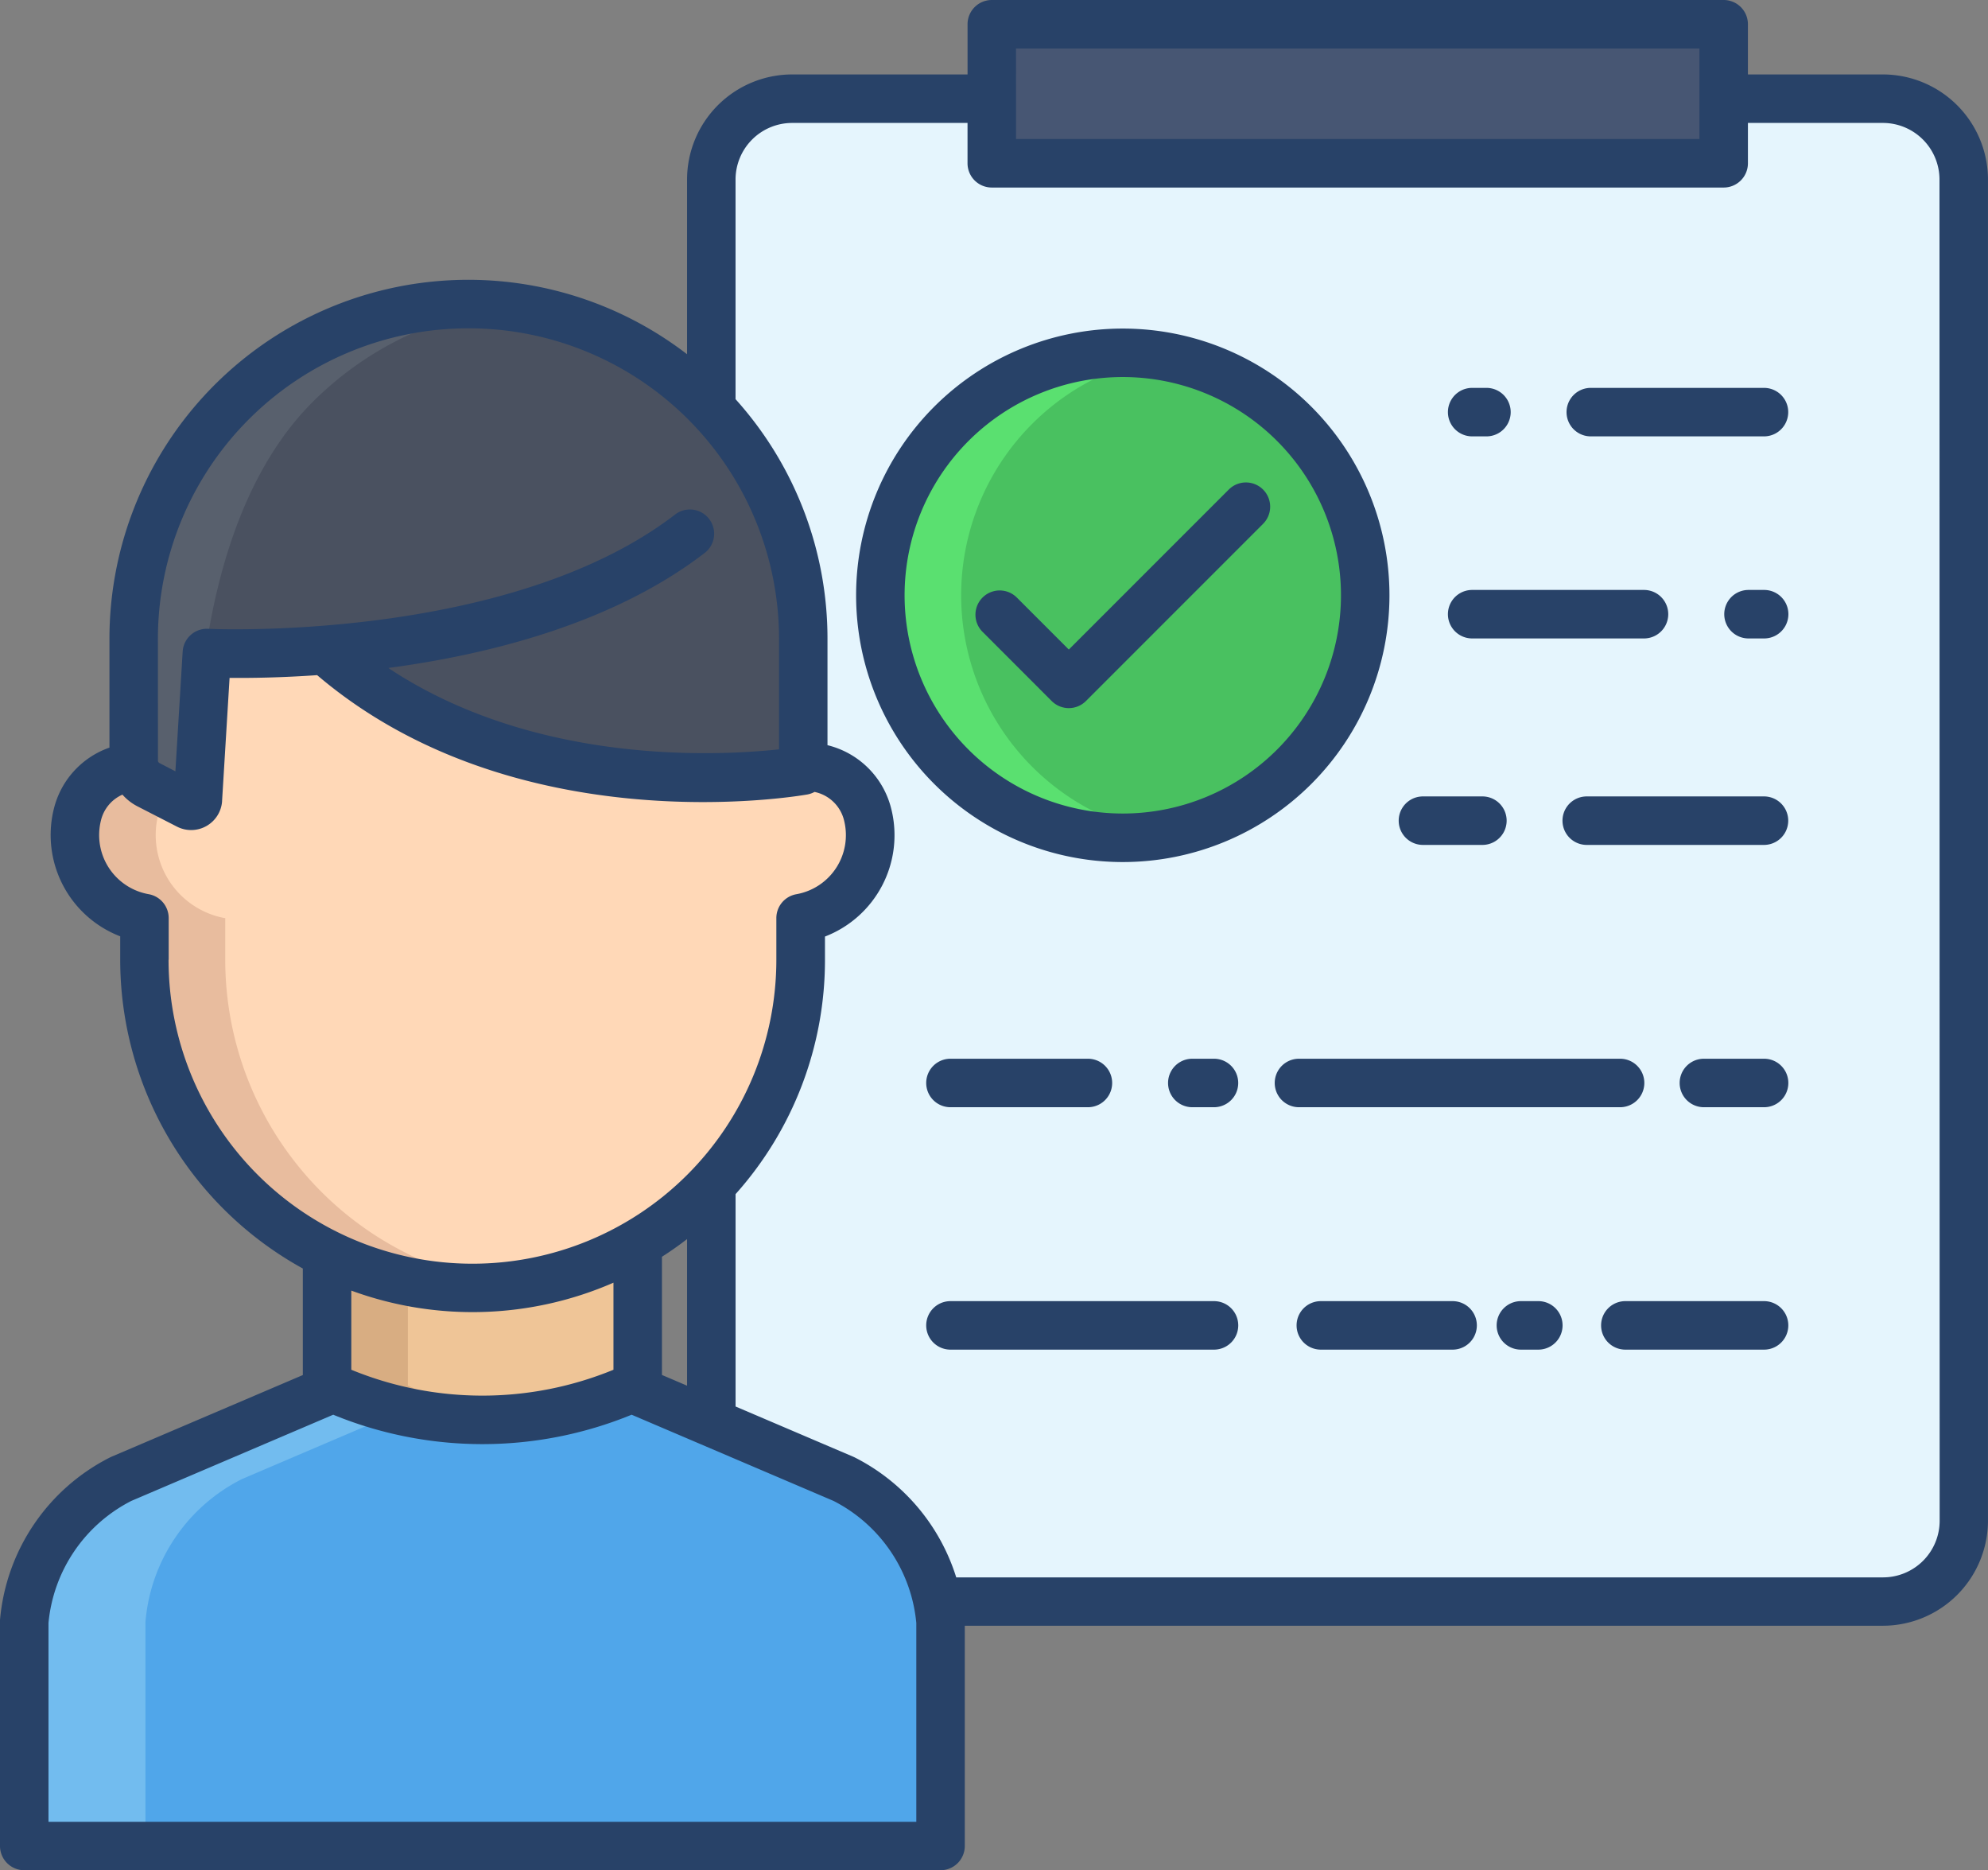 <svg id="attendance" xmlns="http://www.w3.org/2000/svg" width="72.655" height="68.333" viewBox="0 0 72.655 68.333">
  <rect x="0" y="0" width="72.655" height="68.333" fill="#808080" stroke="none"/>
  <path id="Path_581" data-name="Path 581" d="M49.38,375.345a6.439,6.439,0,0,0-3.432-4.479l-7.527-3.213v-.2a13.4,13.4,0,0,1-11.355,0v.2l-7.527,3.213A6.441,6.441,0,0,0,16,376.094v8.184H49.488v-8.184A5.971,5.971,0,0,0,49.38,375.345Z" transform="translate(-15.114 -316.831)" fill="#50a6ea"/>
  <path id="Path_582" data-name="Path 582" d="M23.97,370.865l5.81-2.481a13.386,13.386,0,0,1-2.714-.929v.2l-7.527,3.213A6.441,6.441,0,0,0,16,376.093v8.184h4.43v-8.184a6.44,6.44,0,0,1,3.54-5.228Z" transform="translate(-15.114 -316.83)" fill="#72bcef"/>
  <path id="Path_583" data-name="Path 583" d="M231.8,52v49a2.953,2.953,0,0,1-2.953,2.953H194.3a6.439,6.439,0,0,0-3.432-4.479l-4.838-2.064v-8.68h0A11.945,11.945,0,0,0,189.3,80.5V78.986a3.077,3.077,0,0,0,2.453-3.763,2.314,2.314,0,0,0-2.07-1.763h-.289V68.786a12.2,12.2,0,0,0-3.361-8.423V52a2.953,2.953,0,0,1,2.953-2.953h7.3v2.358h26.749V49.047h5.82A2.953,2.953,0,0,1,231.8,52Z" transform="translate(-160.035 -45.442)" fill="#e5f5fd"/>
  <circle id="Ellipse_7" data-name="Ellipse 7" cx="8.86" cy="8.86" r="8.86" transform="translate(32.173 12.889)" fill="#49c160"/>
  <path id="Path_584" data-name="Path 584" d="M230.792,120.775a8.863,8.863,0,0,1,7.384-8.735,8.86,8.86,0,1,0,0,17.471A8.862,8.862,0,0,1,230.792,120.775Z" transform="translate(-195.665 -99.025)" fill="#5ae070"/>
  <path id="Path_585" data-name="Path 585" d="M67.552,116.767v.136S57.1,118.746,50.084,112.5a36.9,36.9,0,0,1-4.33.109l-.326,5.356a.248.248,0,0,1-.36.2l-1.447-.743a1,1,0,0,1-.54-.82v-4.508a12.236,12.236,0,0,1,24.472,0Z" transform="translate(-38.195 -88.749)" fill="#4a5160"/>
  <path id="Path_586" data-name="Path 586" d="M49.617,103.441A12.2,12.2,0,0,1,56.8,99.947,12.239,12.239,0,0,0,43.08,112.093V116.6a1,1,0,0,0,.54.82l1.447.743a.248.248,0,0,0,.36-.2S44.792,108.266,49.617,103.441Z" transform="translate(-38.195 -88.749)" fill="#58606d"/>
  <path id="Path_587" data-name="Path 587" d="M102.295,332.247v5.2a13.406,13.406,0,0,1-11.355,0v-4.813A12,12,0,0,0,102.295,332.247Z" transform="translate(-78.987 -286.821)" fill="#efc597"/>
  <path id="Path_588" data-name="Path 588" d="M93.893,339.679v-3.805a11.918,11.918,0,0,1-2.953-1.007v4.812a13.4,13.4,0,0,0,7.154,1.18,13.394,13.394,0,0,1-4.2-1.18Z" transform="translate(-78.987 -289.054)" fill="#d8ad82"/>
  <path id="Path_589" data-name="Path 589" d="M49.109,207.134A11.991,11.991,0,0,1,31.081,196.77v-1.518a3.083,3.083,0,0,1-2.454-3.763,2.316,2.316,0,0,1,2.072-1.763l.013,0a1,1,0,0,0,.515.657l1.447.743a.248.248,0,0,0,.36-.2l.326-5.356a36.905,36.905,0,0,0,4.33-.109c7.012,6.248,17.468,4.405,17.468,4.405v-.136h.289a2.314,2.314,0,0,1,2.07,1.763,3.077,3.077,0,0,1-2.453,3.763v1.518A11.945,11.945,0,0,1,51.8,205c-.078.086-.161.17-.244.253A12,12,0,0,1,49.109,207.134Z" transform="translate(-25.802 -161.708)" fill="#ffd8b7"/>
  <path id="Path_590" data-name="Path 590" d="M40.7,232.147A11.992,11.992,0,0,1,34.027,221.4v-1.518a3.083,3.083,0,0,1-2.454-3.763,2.328,2.328,0,0,1,.335-.756l-.688-.353a1,1,0,0,1-.515-.657l-.013,0a2.316,2.316,0,0,0-2.072,1.763,3.077,3.077,0,0,0,2.454,3.763V221.4a11.987,11.987,0,0,0,11.993,11.993,12.118,12.118,0,0,0,1.474-.091,11.922,11.922,0,0,1-3.84-1.151Z" transform="translate(-25.795 -186.334)" fill="#e8bc9e"/>
  <path id="Path_591" data-name="Path 591" d="M255.45,30.637H282.2v5.077H255.45Z" transform="translate(-219.204 -29.75)" fill="#475673"/>
  <g id="Group_107" data-name="Group 107">
    <path id="Path_592" data-name="Path 592" d="M78.815,27.354H73.881V25.52a.886.886,0,0,0-.886-.886H46.247a.886.886,0,0,0-.886.886v1.834H38.949a3.843,3.843,0,0,0-3.839,3.839v6.384A13.114,13.114,0,0,0,14,47.979V51.95A3.168,3.168,0,0,0,11.965,54.2a3.967,3.967,0,0,0,2.428,4.645V59.7a12.888,12.888,0,0,0,6.674,11.282v3.893l-6.99,2.983-.048.022A7.372,7.372,0,0,0,10,83.823c0,.024,0,.049,0,.074v8.184a.886.886,0,0,0,.886.886H44.374a.886.886,0,0,0,.886-.886V84.034H78.815a3.844,3.844,0,0,0,3.839-3.84v-49A3.844,3.844,0,0,0,78.815,27.354Zm-31.683-.948H72.109v3.306H47.133ZM15.771,47.979a11.35,11.35,0,1,1,22.7,0v4.034c-2.2.237-8.9.6-14.28-2.973,3.7-.493,8.206-1.628,11.549-4.192a.886.886,0,1,0-1.078-1.406c-6.082,4.665-16.948,4.173-17.056,4.167a.887.887,0,0,0-.93.831l-.266,4.376-.578-.3a.113.113,0,0,1-.059-.077ZM16.165,59.7V58.178a.886.886,0,0,0-.733-.873,2.193,2.193,0,0,1-1.746-2.679,1.38,1.38,0,0,1,.789-.958,1.871,1.871,0,0,0,.546.426l1.447.743a1.134,1.134,0,0,0,1.648-.918c0-.006,0-.011,0-.017l.274-4.5c.724.007,1.843-.005,3.2-.1,7.237,6.156,17.478,4.437,17.916,4.36a.883.883,0,0,0,.262-.093,1.4,1.4,0,0,1,1.084,1.058,2.192,2.192,0,0,1-1.746,2.679.886.886,0,0,0-.733.873V59.7a11.106,11.106,0,1,1-22.213,0ZM35.11,69.907v5.356l-.918-.392V70.553Q34.666,70.25,35.11,69.907ZM32.42,71.5v3.181a12.611,12.611,0,0,1-9.581,0V71.789A12.876,12.876,0,0,0,32.42,71.5ZM43.488,91.2H11.772V83.934A5.591,5.591,0,0,1,14.8,79.473l7.378-3.149a14.376,14.376,0,0,0,10.906,0l7.378,3.149a5.59,5.59,0,0,1,3.026,4.461Zm37.4-11a2.069,2.069,0,0,1-2.067,2.067H44.947a7.376,7.376,0,0,0-3.716-4.386l-.048-.022-4.3-1.835v-7.76A12.826,12.826,0,0,0,40.15,59.7v-.847a3.967,3.967,0,0,0,2.428-4.644,3.175,3.175,0,0,0-2.336-2.348V47.979a13.07,13.07,0,0,0-3.36-8.76V31.193a2.069,2.069,0,0,1,2.067-2.067h6.411V30.6a.886.886,0,0,0,.886.886H72.995a.886.886,0,0,0,.886-.886V29.126h4.934a2.069,2.069,0,0,1,2.067,2.067Z" transform="translate(-10 -24.634)" fill="#284268"/>
    <path id="Path_593" data-name="Path 593" d="M404.082,221.686H397.6a.886.886,0,0,0,0,1.772h6.478a.886.886,0,1,0,0-1.772Z" transform="translate(-339.61 -192.587)" fill="#284268"/>
    <path id="Path_594" data-name="Path 594" d="M357.043,223.458h2.173a.886.886,0,1,0,0-1.772h-2.173a.886.886,0,1,0,0,1.772Z" transform="translate(-305.039 -192.587)" fill="#284268"/>
    <path id="Path_595" data-name="Path 595" d="M428.775,286.582h-2.2a.886.886,0,0,0,0,1.772h2.2a.886.886,0,0,0,0-1.772Z" transform="translate(-364.303 -247.899)" fill="#284268"/>
    <path id="Path_596" data-name="Path 596" d="M338.1,288.354a.886.886,0,0,0,0-1.772H326.364a.886.886,0,0,0,0,1.772Z" transform="translate(-278.891 -247.899)" fill="#284268"/>
    <path id="Path_597" data-name="Path 597" d="M300.754,286.582h-.792a.886.886,0,1,0,0,1.772h.792a.886.886,0,1,0,0-1.772Z" transform="translate(-256.387 -247.899)" fill="#284268"/>
    <path id="Path_598" data-name="Path 598" d="M240.1,286.582a.886.886,0,1,0,0,1.772h5.024a.886.886,0,0,0,0-1.772Z" transform="translate(-205.364 -247.899)" fill="#284268"/>
    <path id="Path_599" data-name="Path 599" d="M412.205,346.563h-5.07a.886.886,0,0,0,0,1.772h5.07a.886.886,0,1,0,0-1.772Z" transform="translate(-347.734 -299.023)" fill="#284268"/>
    <path id="Path_600" data-name="Path 600" d="M381.923,346.563h-.637a.886.886,0,0,0,0,1.772h.637a.886.886,0,0,0,0-1.772Z" transform="translate(-325.702 -299.023)" fill="#284268"/>
    <path id="Path_601" data-name="Path 601" d="M336.6,346.563h-4.816a.886.886,0,0,0,0,1.772H336.6a.886.886,0,1,0,0-1.772Z" transform="translate(-283.512 -299.023)" fill="#284268"/>
    <path id="Path_602" data-name="Path 602" d="M249.73,346.563H240.1a.886.886,0,0,0,0,1.772h9.632a.886.886,0,0,0,0-1.772Z" transform="translate(-205.364 -299.023)" fill="#284268"/>
    <path id="Path_603" data-name="Path 603" d="M438.17,170.6H437.6a.886.886,0,0,0,0,1.772h.572a.886.886,0,1,0,0-1.772Z" transform="translate(-373.698 -149.045)" fill="#284268"/>
    <path id="Path_604" data-name="Path 604" d="M369.225,172.372h6.28a.886.886,0,1,0,0-1.772h-6.28a.886.886,0,1,0,0,1.772Z" transform="translate(-315.422 -149.045)" fill="#284268"/>
    <path id="Path_605" data-name="Path 605" d="M404.933,120.6H398.6a.886.886,0,1,0,0,1.772h6.33a.886.886,0,1,0,0-1.772Z" transform="translate(-340.462 -106.428)" fill="#284268"/>
    <path id="Path_606" data-name="Path 606" d="M369.225,122.372h.522a.886.886,0,0,0,0-1.772h-.522a.886.886,0,1,0,0,1.772Z" transform="translate(-315.422 -106.428)" fill="#284268"/>
    <path id="Path_607" data-name="Path 607" d="M231.621,125.413a9.746,9.746,0,1,0-9.746-9.746A9.746,9.746,0,0,0,231.621,125.413Zm0-17.721a7.974,7.974,0,1,1-7.974,7.974A7.974,7.974,0,0,1,231.621,107.692Z" transform="translate(-190.587 -93.916)" fill="#284268"/>
    <path id="Path_608" data-name="Path 608" d="M254.192,151.99a.886.886,0,0,0,1.253,0l6.473-6.473a.886.886,0,1,0-1.253-1.253l-5.846,5.846-1.9-1.9a.886.886,0,1,0-1.253,1.253Z" transform="translate(-215.757 -126.377)" fill="#284268"/>
  </g>
</svg>
